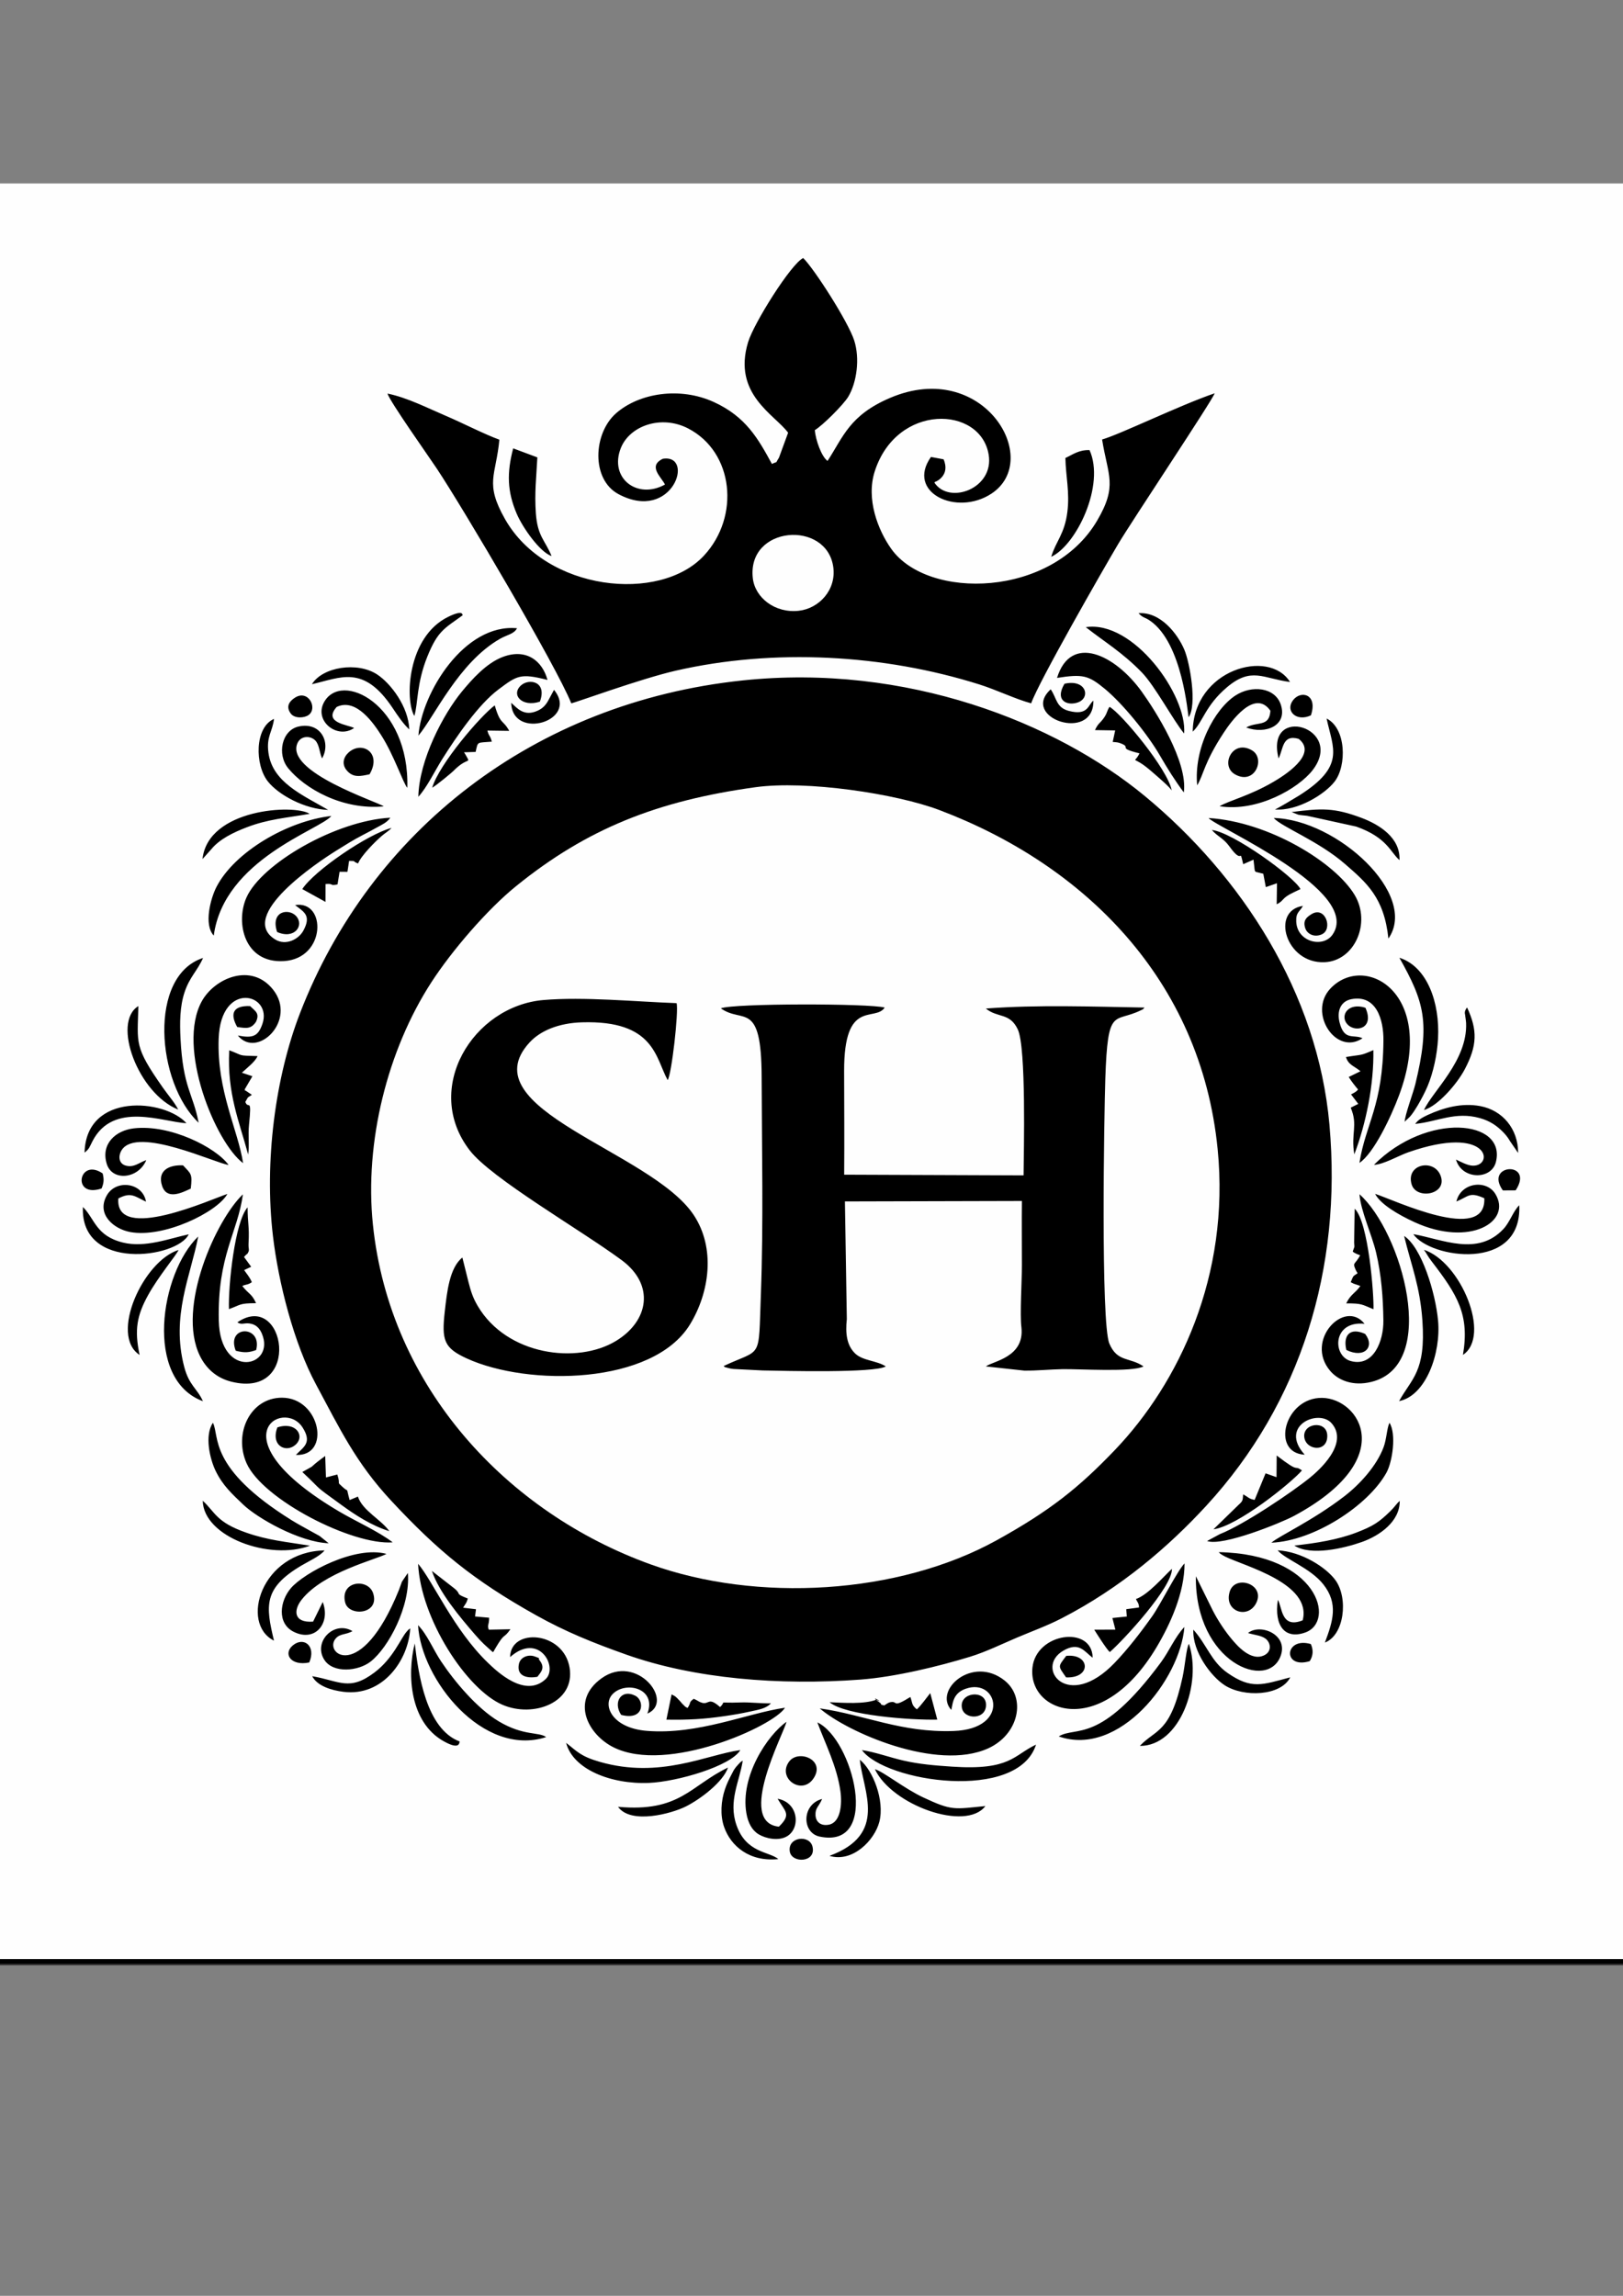 <?xml version="1.0" encoding="UTF-8"?>
<!DOCTYPE svg PUBLIC "-//W3C//DTD SVG 1.1//EN" "http://www.w3.org/Graphics/SVG/1.1/DTD/svg11.dtd">
<!-- Creator: CorelDRAW -->
<svg xmlns="http://www.w3.org/2000/svg" xml:space="preserve" width="210mm" height="297mm" version="1.1" style="shape-rendering:geometricPrecision; text-rendering:geometricPrecision; image-rendering:optimizeQuality; fill-rule:evenodd; clip-rule:evenodd"
viewBox="0 0 21000 29700"
 xmlns:xlink="http://www.w3.org/1999/xlink"
 xmlns:xodm="http://www.corel.com/coreldraw/odm/2003">
 <rect x="0" y="0" width="21000" height="29700" fill="#808080" stroke="none"/>
 <defs>
  <style type="text/css">
   <![CDATA[
    .str0 {stroke:#373435;stroke-width:20;stroke-miterlimit:22.926}
    .fil1 {fill:#FEFEFE}
    .fil0 {fill:black}
   ]]>
  </style>
 </defs>
 <g id="Layer_x0020_1">
  <g id="_2872635549728">
   <rect class="fil0 str0" x="-1023.93" y="2445.22" width="22969.88" height="22969.88"/>
   <path class="fil1" d="M10219.32 23953.86c-31.8,-191.37 254.4,-223.89 293.4,-65.51 51.59,209.57 -267.94,218.62 -293.4,65.51zm303.35 -942.63c-152.25,218.3 -470.07,-9.81 -312.15,-222.48 121.34,-163.4 481.54,-20.37 312.15,222.48zm797.88 -123.19c107.79,28.68 377.38,248.65 627.28,365.46 371.49,173.65 393.56,151.15 802.31,110.69 -252.01,333.58 -1209.39,-10.41 -1429.59,-476.15zm-3323.55 485.99c801.54,73.48 935.37,-274.84 1422.49,-507.79 -62.15,184.4 -349.75,403.87 -540.84,501.29 -184.49,94.04 -716.66,238.83 -881.65,6.5zm3128.27 -609.31c166.98,131.17 323.97,524.4 252.76,802.59 -60.77,237.43 -344.24,532.08 -645.6,440.99 759.37,-278.54 435.31,-832.47 392.84,-1243.58zm-1054.26 1285.8c-371.02,38.06 -615.21,-165.54 -702.67,-418.26 -52.24,-150.94 -38.94,-334.32 11.97,-485.9 24.15,-71.9 53.26,-130.38 86.06,-193.05 21.7,-41.48 25.7,-54.02 56.39,-93.78 2.17,-2.84 36.39,-41.16 38.1,-42.78 35.09,-33.63 7.25,-12.36 49.66,-40.07 -42.59,273.37 -187.9,522.38 -82.58,830.53 125.4,366.9 424.65,342.55 543.07,443.31zm1081.51 -1410.23c171.1,25.14 360.73,95.16 539.18,135.92 208.11,47.49 406.08,63.31 627.03,78.1 757.2,50.69 793.1,-146.92 1086.56,-284.86 -236.29,744.4 -1948.68,483.8 -2252.77,70.84zm-3827.41 -93.52c142.42,109.99 184.58,173.89 438.14,246.4 778.44,222.63 1375.43,-92.61 1816.15,-153.2 -125.03,208.25 -815.33,408.77 -1180.44,424.62 -490.12,21.29 -985.09,-174.41 -1073.85,-517.82zm3250.82 -264.64c458.32,211.97 830.83,1645.45 28.8,1476.87 -231.17,-48.6 -234.12,-416.41 32.74,-486.81 -43.43,101.78 -90.25,114.58 -85.66,210.15 4.28,88.81 70.03,143.53 175.1,122.5 147.1,-29.45 171.59,-257.88 147.41,-432 -44.55,-320.66 -196.86,-617.51 -298.39,-890.71zm-498.06 1348.78c168.39,-162.13 78.34,-196.94 -16.34,-361.12 272.06,47.96 300.06,380.78 121.15,485.79 -110.92,65.1 -276.34,28.36 -366.19,-25.7 -85.22,-51.24 -137.39,-146.72 -159.12,-273.11 -82.81,-481.57 277.43,-1013.8 518.86,-1182.08 -32.89,147.72 -650.65,1298.86 -98.36,1356.22zm2368.12 -1537.46c-35.62,-202.21 301.05,-238.9 311.99,-49.1 11.91,206.25 -284.03,207.92 -311.99,49.1zm-4408.69 91.41c-109.21,-164.07 1,-340.56 183.41,-247.51 121.71,62.08 115.6,325.91 -183.41,247.51zm585.21 61.52l67.03 -326.64c57.94,30.15 44.95,20.6 100.16,77.17 23.81,24.38 25.21,32.14 48.12,53.59 51.92,48.57 13.73,19.75 58.9,44.53 53.76,-80.51 7.69,-64.42 78.74,-118.3 39.1,14.82 64.86,35.27 81.63,41.78 6.88,2.69 27.06,10.51 34.44,11.95 85.81,16.79 75.83,-79.25 225.16,52.91 96.51,-89.12 -62.09,-46.85 266.64,-59.59 119.55,-4.63 253.97,14.41 392.26,11.42 -64.48,69.94 -166.07,83.24 -269.89,106.39 -112.35,25.05 -211.37,42.01 -330.85,59.27 -267.91,38.64 -466.75,50.45 -752.34,45.52zm2111.56 -225.59c181.54,8.38 448.77,27.22 603.69,-31.82 137.02,62.82 -125.44,-88.59 42.44,34.66 45.44,33.37 -12.44,21.07 60.82,39.06 19.03,-12.43 50.38,-36.01 77.32,-41.81 106.24,-22.8 16.86,84.49 261.06,-67.74 31.53,88.74 13.14,100.64 83.33,160.29 44.39,-36.15 142.79,-172.62 173.7,-210.3l91.02 342.96c-333.36,8 -1195.56,-53.85 -1393.38,-225.3zm1574.86 100.11c-234,-256.38 273.46,-710.97 689.09,-381.13 282.7,224.36 186.51,698.02 -213.38,878.7 -663.45,299.74 -1822.81,-209.69 -2177.89,-517.99 582.63,83.68 1053.91,316.07 1729.55,292.83 747.29,-25.72 574.95,-695.56 157.46,-546.26 -120.1,42.98 -156.84,123.93 -172.96,214.7l-11.87 59.15zm-2151.98 -28.86c-141.09,236.08 -1523.68,860.45 -2219.53,511.87 -329.3,-164.95 -559.88,-600.55 -153.86,-892.51 455.28,-327.37 951.86,303 592.84,456.76 125.92,-331.24 -287.42,-426.26 -452.13,-249.85 -133.21,142.71 -2.94,437.68 446.39,473.22 665.88,52.64 1293.87,-228.12 1786.29,-299.49zm4591.25 494.11c208.76,-221.26 394.21,-157.56 553.06,-890.1 33.14,-152.73 48.36,-378.58 82.25,-430.59 170.56,511.13 -115.08,1323.68 -635.31,1320.69zm-9381.62 -1326.23c47.96,399.74 146.76,1106.12 581.49,1269.04 -7.87,6.07 12.49,120.18 -208.82,-4.22 -435.88,-245.02 -475.35,-858.92 -372.67,-1264.82zm1614.17 218.01c76.42,96.42 21.3,150.5 -27.09,213.9 -137.43,24.61 -271.7,-9.72 -239.52,-165.29 18.45,-89.25 120.47,-128.04 204.49,-97.83 96.91,34.83 33.2,14.71 62.12,49.22zm6813.26 221.61c-105.4,-151.97 -107.73,-133.07 1.95,-278.13 310.58,-32.81 330.6,292.22 -1.95,278.13zm3166.74 -431.27c34.54,76.77 30.42,151.21 -14.13,221.32 -355.43,107.44 -328.55,-319.96 14.13,-221.32zm-12959.15 238.25c-240.57,49.87 -341.6,-113.55 -212.64,-220.9 141.06,-117.46 304.37,7.03 212.64,220.9zm11438.86 -424.64c177.01,197.35 230.09,412.16 442.97,560.32 311.97,217.1 450.64,152.29 811.24,56.93 -123.76,243.64 -603.47,260.11 -848.25,102.31 -177.08,-114.15 -418.27,-433.61 -405.96,-719.56zm-11400.95 602.22c357.91,62.93 480.61,196.68 804.45,-46.85 244.54,-183.9 341.33,-443.13 416.81,-528.06 32.93,-37.06 10.33,-15.3 47.22,-43.36 -22.79,408.26 -352.61,885.41 -865.18,820.34 -154.17,-19.57 -337.51,-74.19 -403.3,-202.07zm9659.45 779.18c224.64,-138.49 529.32,114.17 1321.52,-957.34 109.68,-148.39 183.19,-331.51 304.43,-458.34 -53.32,678.19 -845.55,1689.82 -1625.95,1415.68zm-8289.47 -1439.06c117.77,119.98 195.43,313.96 295.25,464.43 175.41,264.45 468.65,613 749.24,780.03 322.75,192.16 516.23,132.75 613.14,203.33 -819.67,265.38 -1620.25,-749.24 -1657.63,-1447.79zm-943.84 -295.08c-68.01,-279.33 297.96,-316.66 362.75,-116.87 88.76,273.64 -316.68,306.01 -362.75,116.87zm11792.52 0c-103.94,227.73 -428.71,119.3 -346.28,-140.61 70.09,-220.99 454.85,-97.26 346.28,140.61zm-784.64 -337.55l217.66 440.7c68.3,133.57 165.12,278.07 253.03,380.82 57.95,67.73 242.16,288.84 417.44,198.52 88.94,-45.85 82.46,-142.04 30.01,-198 -53.23,-56.72 -155.54,-60.5 -243.49,-87.6 152.99,-126.86 515.77,13.66 425.9,285.45 -157.74,476.91 -1114.34,101.29 -1100.55,-1019.89zm-10912.55 709.63c-84.91,48.28 -158.23,30.2 -214.34,91.96 -172.86,190.32 321.02,596.95 813.94,-621.9 17.85,-44.18 24.71,-70.61 39.9,-109.25l76.91 -113.21c35.81,428.57 -251.02,964.78 -480.39,1145.14 -161.92,127.3 -484.18,156.24 -599.38,-19.9 -152.71,-233.5 125.89,-515.9 363.36,-372.84zm9576.93 343.43c-106.06,-75.33 -171.44,-212.59 -380.98,-89.98 -374.21,218.95 57.26,790.81 665.72,156.81 168.34,-175.38 331.44,-385.3 487.93,-606.06 103.67,-146.22 324.74,-588.27 416.29,-680.18 0.62,382.25 -188.86,792.83 -359.83,1080.27 -713.47,1199.4 -1668.99,853.42 -1608.29,268.61 47.13,-453.92 773.3,-551.07 779.16,-129.47zm221.84 -72.43c-42.59,-36.62 -179.59,-254.1 -201.04,-289.69l273.18 -1.12 -38.44 -150.09 186.75 -19.19 -7.81 -94.57 166.04 -22.42c-4.43,-60.06 -16.71,-58.83 -40.52,-109.1 158.02,-54.14 357.79,-292.42 465.89,-390.69 5.33,235.76 -617.61,913.51 -804.05,1076.87zm-8771.88 -1050.24l294.35 229.23c96.42,80.48 -7.37,58.92 170.88,128.32 -20.09,67.86 -25.51,57.81 -60.85,118.54l166.38 20.13 -12.03 93.37 182.13 16.12c-0.03,102.19 -28.36,91.93 -4.27,154.81l280.06 -5.75c-97.34,137.97 -65.29,25.58 -196.7,249.68 -33.23,56.66 -6.51,21.15 -30.88,46.88 -101.65,-92.23 -129.92,-111.42 -230.59,-227.5 -196.02,-226.03 -465.32,-547.75 -558.48,-823.83zm-178.1 -91.79c191.99,224.04 458.97,851.9 902.69,1279.62 118.27,114.02 482.25,461.58 747.87,211.94 165.27,-155.34 -87.58,-614.44 -460.02,-284.87 4.55,-381.45 691.32,-337.42 769.85,137.88 74.06,448.43 -466.97,653.52 -870.45,478.52 -465.05,-201.71 -1055.19,-1110.77 -1089.94,-1823.09zm10359.83 -150.82c1282.48,24.75 1517.57,896.72 1119.91,1039.25 -263.88,94.6 -404.87,-85.14 -355.58,-421.6 58.1,88.78 38.47,378.53 321.61,264.33 122.73,-477.7 -748.47,-699.02 -1004.38,-825.23l-34.82 -19.22c-35.71,-22.65 -22.75,-13.1 -46.74,-37.53zm-11718.56 898.97l124.91 -254.04c104.72,274.96 -98.55,525.43 -377.35,384.74 -216.42,-109.16 -179.43,-397.57 -32.86,-566.03 171.03,-196.56 826.96,-552.03 1234.81,-440.91 -131.01,72.98 -819.55,236.32 -1099.06,594.25 -107.38,137.53 -101.77,300.48 149.55,281.99zm12480.72 -922.56c311.53,16.38 631.96,223.78 749.76,389.28 165.55,232.57 112.35,708.37 -138.66,803.88 104.19,-277.77 176.39,-503.66 -20.34,-752.99 -167.25,-211.94 -495.68,-324.5 -590.76,-440.17zm-12986.72 1168.23c-443.69,-219.74 -165.33,-1150.8 654.44,-1167.2 -56.24,72.8 -199.65,137.2 -296.87,194.57 -499.71,294.85 -464.61,525.1 -357.57,972.63zm-921.73 -1809.56c164.5,150.92 172.4,275.96 561.96,412.43 282.55,98.97 506.87,117.28 825.35,168.99 -520.57,196.32 -1378.07,-113.24 -1387.31,-581.42zm14124.44 579.66c284.46,-30.94 560.84,-75.62 800.45,-167.2 221.62,-84.73 296.34,-136.35 441.61,-277.69 57.69,-56.1 73.94,-90.79 121.4,-132.89 2.76,266.93 -260.41,450.25 -488.61,531.2 -229.91,81.56 -664.73,184.95 -874.85,46.58zm-12835.9 -951.74l82.62 -45.91c61.22,-35.98 17.95,-5.24 73.22,-52.94 57.97,-50.04 122.86,-93.84 140.25,-108.08l9.49 277.6 147.1 -38.12c48.45,149.83 -20.77,79.54 74.18,166.41 82.44,75.44 32.99,-21.65 85.38,163.92l106.93 -44.53c59.36,182.26 299.71,295.26 406.2,446.91 -233.06,-71.22 -449.64,-215.87 -612.3,-333.94 -401.84,-291.72 -223.18,-159.79 -513.07,-431.32zm12607.29 -213.26c317.52,244.58 208.58,110.8 326.91,192.93 -141.09,163.83 -835.61,721.84 -1145.12,761.89l329.63 -321.08c56.64,-48.63 47.47,-63.4 54.75,-131.02 73.35,39.26 72.51,58.01 148.47,71.52l141.52 -343.72 141.67 49.89 2.17 -280.41zm-68.88 1128.17c98.77,-86.98 532.23,-283.69 942.84,-599.55 203.71,-156.68 418.61,-394.41 508.85,-635.03 39.9,-106.32 42.44,-246.75 76.48,-316.91 90.8,142.15 40.02,502.69 -39.96,646.8 -234.28,422.07 -933.54,881.2 -1488.21,904.69zm-13695.47 -1551.38c90.56,172.51 -70.9,582.33 1019.41,1260.84 72.39,45.06 164.34,94.28 245.29,139.75 41.16,23.11 71.24,39.75 116.31,64.1l117.06 93.81c-381.65,-14.32 -925.69,-327.93 -1105.47,-499.82 -146.2,-139.84 -264.41,-246.86 -355.65,-432.93 -75.86,-154.67 -148.4,-460.89 -36.95,-625.75zm834.15 59.68c239.79,-79.98 361.44,109.14 235.92,223.49 -124.28,113.23 -325.57,11.04 -235.92,-223.49zm13287.68 130.29c-27.75,-187.42 291.53,-229.17 296.99,-25.64 6.01,223.66 -272.1,193.63 -296.99,25.64zm5.17 223.04c-443.47,-22.64 -262.08,-744.92 228.11,-735.28 478.44,9.4 1002.77,790.48 -367.39,1527.38 -160.68,86.4 -922.69,397.95 -1124.08,324.36l165.12 -88.98c311.81,-122.29 938.15,-545.03 1168.31,-732.45 106.21,-86.48 510.34,-439.05 276.68,-703.23 -166.75,-188.53 -685.43,33.81 -346.75,408.2zm-11800.48 1133.71c-520.88,40.29 -1681.82,-552.41 -1891.14,-1023.84 -169.64,-382.01 45.76,-846.71 457.08,-847.41 500.18,-0.88 639.5,762.56 180.77,740.21 104.23,-105.85 212.45,-157.97 87.08,-355.06 -245.96,-386.7 -1144.84,133.07 475.78,1088.62 216.82,127.83 508.33,256.91 690.43,397.48zm12582.15 -2696.39c129.43,165.47 -8.37,322.59 -243.05,207.45 -44.39,-185.98 43.53,-297.31 243.05,-207.45zm-14349.1 208.57c-91.36,32.37 -149.3,39.02 -264.22,8.87 -128.53,-332.73 347.55,-333.82 264.22,-8.87zm15110.18 -1296.55c473.91,154.28 875.04,1111.74 504.61,1359.54 87.95,-517.67 -69.2,-774.26 -404.48,-1209.74 -55.58,-72.19 -58.37,-92.2 -100.13,-149.8zm-16618.17 1359.74c-393.87,-253.83 48.52,-1215.98 503.52,-1357.57 -21.7,59.62 -260.93,341.76 -395.85,588.06 -142.51,260.14 -176.93,446.68 -107.67,769.51zm15721.92 -1891.38c178.79,169.28 250.93,1119.59 242.99,1300.27 -152.59,-61.5 -143.5,-76 -352.42,-75.65 58,-121.06 118.58,-131.66 182.97,-225.62l-86.62 -29.45c-5.24,-2.31 -14.57,-7.44 -18.94,-9.46 -4.46,-2.08 -13.42,-5.77 -19.16,-10.08 39.84,-90.76 20.31,-68.32 88.63,-115.08l-21.67 -37.59c-48.23,-109.66 -16.89,-62.23 55.46,-194.6 -0.52,-0.23 -43.46,-16.69 -44.51,-17.25 -67.49,-35.63 -18.95,-6.86 -52.09,-32.35 28.87,-81.88 22.64,-41.25 18.17,-114.46l7.19 -438.68zm-14370.45 624.78l92.2 126.24 -91.12 42.72c30.48,45.61 72.08,89.5 99.45,156.27 -50.53,37.83 -80.54,26.87 -123.38,49.63 87.11,110.13 121.68,97.07 178.07,222.32 -221.35,1.2 -188.27,18.22 -350.68,76.87 -10.48,-306.66 77.19,-1133.77 241.22,-1316.64 0.58,207.6 24.02,246.89 12.74,457.95 -5.12,96.25 18.97,85.02 -13.15,139.87 -1.3,2.23 -33.66,25.84 -45.35,44.77zm15010.13 -272.53c227.4,148.66 406.27,735.81 439.44,1097.09 38.07,414.33 -153.33,968.58 -504.45,1039.63 160.71,-293.18 347.87,-376.95 301.46,-1043.27 -30.88,-443.36 -144,-711.06 -236.45,-1093.45zm-15542.18 2137.86c-765.32,-282.37 -552.34,-1658.75 -61.01,-2130.74 -96.78,506.21 -354.59,1027.97 -180.92,1687.35 63.34,240.42 166.79,276.69 241.93,443.39zm906.08 -2135.43c-114.03,-967.45 30.47,-2056.8 348.79,-2881.5 910.32,-2358.39 3025.84,-4022.86 5727.94,-4307.43 2118.53,-223.08 4054.25,544.53 5206.13,1497.09 1249.87,1033.66 2235.28,2543.81 2386.97,4249.95 165.42,1860.67 -370.28,3601.85 -1594.27,4930.53 -483.34,524.73 -1100.33,1058.3 -1872.38,1456.11 -188.09,96.91 -388.14,168.75 -576.47,248.88 -199.09,84.7 -402.61,184.93 -606.32,247.36 -397.31,121.77 -963.3,261.37 -1418.8,295.53 -1045.43,78.37 -2146.62,-9.49 -3029.22,-322.63 -436.25,-154.75 -788.64,-297.57 -1167.79,-509.57 -820.29,-458.63 -1276.29,-839.56 -1873,-1479.72 -460.61,-494.11 -667.21,-934.66 -975.98,-1508.84 -283.75,-527.6 -484.05,-1308.56 -555.6,-1915.76zm-2459.14 -377.03c153.45,150.12 165.61,374.13 519.79,460.38 286.52,69.76 594.48,-52.21 849.38,-106.82 -146.3,309.48 -1404.98,481.95 -1369.17,-353.56zm17214.26 351.1c379.45,67.53 832.16,291.66 1167.07,-67.71 83.7,-89.85 123.75,-227.79 203.55,-305.92 40.74,867.45 -1157.21,688.47 -1370.62,373.63zm-696.82 -516.05c544.32,482.86 1043.84,2210.2 152.87,2427.91 -236.23,57.75 -426.48,-18.6 -532.29,-143.41 -334.35,-394.38 187.52,-934.02 445.21,-608.43 -415.42,-43.24 -419.33,415.88 -178.51,481.83 295.97,81.04 425.34,-261.86 422.15,-523.7 -3.63,-299.92 -26.91,-595.47 -94.28,-879.43 -56.36,-237.58 -197.79,-534.22 -215.15,-754.77zm-14518.83 1656.91c618.01,-422.65 847.48,995.86 -76.2,768.57 -202.65,-49.86 -333.38,-181.03 -408.78,-335.14 -306.17,-625.86 213.85,-1765.49 556.66,-2089.02 -68.85,502.6 -330.66,791.95 -312.18,1632.85 16.99,773.91 741.2,602.57 557.65,169.11 -26.01,-61.38 -65.26,-107.08 -129,-124.98 -93.96,-26.37 -124.31,21.24 -188.15,-21.39zm15773.05 -1562.87c56.73,-246.1 385.93,-288.55 502.74,-100.16 223,359.57 -329.1,695.79 -1046.35,366.6 -204.79,-93.99 -439.16,-230.46 -508.17,-365.46 238.37,74.5 1438.55,652.75 1413.13,57.13 -194.66,-88.72 -202.1,-22.85 -361.35,41.89zm-17313.25 -39.23c-45.01,581.8 1221.33,0.71 1411.18,-58.65 -131.26,236.96 -826,574.27 -1259.05,492.5 -209.79,-39.64 -440.81,-227.41 -301.12,-474.04 120.01,-211.85 465.61,-166.38 506.99,81.48 -143,-66.19 -192.2,-129.88 -358,-41.29zm837.44 -428.56c104.47,112.35 122.45,107.52 99.85,300.65 -118.55,55.84 -310.26,150.24 -371.36,-36.18 -63.65,-194.19 86.55,-273.64 271.51,-264.47zm17242.47 323.41l-165.64 0.91c-248.48,-348.79 415.97,-383.36 165.64,-0.91zm-1346.01 -77.43c-78.78,-266.58 298.14,-339.62 377.75,-104.42 81.41,240.6 -318.42,305.29 -377.75,104.42zm-16936.99 -141.74c22.57,83.35 11.69,135.03 -13.85,195.15 -390.81,130.93 -297.83,-405.86 13.85,-195.15zm16449.43 -111.13c687.02,-686.54 1717.41,-585.08 1577.65,-34.95 -59.21,233.12 -441.02,229.49 -515.98,-32.79 51.46,22.39 145.27,77.44 217.81,78.84 278.61,5.4 216.83,-540.72 -836.16,-172.91 -126.08,44.03 -322.66,159.61 -443.32,161.81zm-15884.65 -61.03c-102.83,245.7 -441.89,278.25 -511.83,48.05 -78.31,-257.67 115.45,-431.06 349.51,-458.63 470.26,-55.34 1063.9,246.98 1226.97,473.05 -161.27,-17.55 -1182.17,-504.98 -1382.5,-192.61 -46.38,72.31 -43.43,176.08 54.28,201.78 104.94,27.57 167.69,-38.12 263.57,-71.64zm-798.74 -96.68c20.36,-786.53 1039.03,-693.16 1318.39,-380.93 -295.88,-10.96 -947.9,-291.4 -1216.58,234.5 -36.8,72.04 -39.41,97.94 -101.81,146.43zm17218.26 -371.47c4.4,-5.92 11.56,-21.65 14.22,-17.08 0.13,0.24 16.22,-38.88 146.24,-98.38 209.41,-95.83 442.51,-159.47 680.57,-114.85 286.54,53.71 490.19,292.63 489.75,606.2l-104.31 -152.14c-28.09,-49.63 -61.98,-90.62 -99.7,-127.62 -73.57,-72.13 -159.32,-134.6 -291.11,-171.42 -318.07,-88.92 -546.76,46.29 -835.66,75.29zm-897.06 -865.34c226.03,-37.44 175.16,-11.78 354.69,-89.39 8.28,444.74 -95.05,951.57 -246.52,1348.7 -46.69,-277.68 50.9,-370.35 -46.35,-604.12l97.65 -48.9 -92.63 -121.67c-18.66,4.07 71.24,-29.13 89.13,-65.43 -36.58,-43.21 -85.69,-104.62 -119.88,-160.9l152.25 -74.42c-88.45,-72.51 -156.16,-80.65 -188.34,-183.87zm-14285.63 203.04l136.19 45.64 -99.39 169.52c17.67,48.43 -20.9,-9.14 24.24,24.81l68.45 46.24c-74.93,48.4 -41.6,22.26 -84.7,91.52 38.23,108.23 86.62,-81.91 47.5,296.73 -13.61,131.64 6.42,269.54 -11.13,384.04 -115.7,-431 -273.9,-790.4 -244.63,-1348.47 196.79,72.87 95.33,67.54 366.46,75.04 -34.38,77.52 -140.18,155.25 -202.99,214.93zm14537.58 -840.3c121.8,271.36 -128.9,323.69 -230.9,216.72 -104.75,-109.9 3.1,-290.96 230.9,-216.72zm-14598.25 248.48c-90.4,-161.73 -65.85,-278.51 167,-270.13 69.01,67.3 127.17,92.91 76.36,203.24 -63.52,94.25 -123.26,85.49 -243.36,66.89zm-763.03 1068.46c-515.03,-203.76 -863.54,-1126.41 -515.49,-1338.68 -11.81,489.57 -58.01,520.69 318.29,1056.9 69.32,98.79 144.46,181.17 197.2,281.78zm16676.76 -1320.89c136.59,295 132.06,492.26 -30.82,801.24 -97.81,185.54 -343.93,472.01 -526.83,525.63 109.62,-242.94 563.01,-637.9 545.09,-1122.08 -1.4,-37.53 -12.31,-92.73 -12.4,-107.87 -0.06,-7.56 -19.13,-43.89 24.96,-96.92zm-1352.9 398.13c-342.1,232.18 -711.69,-329.31 -415.6,-642.83 442.76,-468.79 1384.08,55.2 887.57,1383.21 -104.11,278.45 -325.77,748.18 -512.14,872.49 82.37,-515.14 303.06,-733.21 310.84,-1583.05 2.48,-269.98 -91.88,-594.66 -411.63,-535.86 -143.19,26.31 -193.63,155.43 -155.84,303.38 61.6,241.45 179.59,147.58 296.8,202.66zm-14484.23 1616.1c-355.27,-264.09 -865.74,-1493.78 -534.58,-2094.3 164.61,-298.52 639.52,-505.57 921.26,-151.94 317.27,398.19 -204.92,904.04 -454.51,595.1 195.87,37.32 261.68,9.84 317.11,-148.72 137.87,-394.17 -538.15,-570.37 -565.55,188.59 -24.4,675.7 249.65,1177.16 316.27,1611.27zm14961.16 -2657.26c357.81,113.62 525.62,576.84 499.95,1047.4 -11.25,206.28 -61.54,437.79 -135.1,613.32 -36.86,87.92 -86.68,178.74 -128.63,250.76 -22.91,39.38 -59.24,94.25 -81.75,122.84 -39.12,49.64 -65.25,59.19 -85.68,89.36 -0.44,-83.38 109.37,-372.61 137.64,-489.04 193.98,-798.89 116.07,-1060.43 -206.43,-1634.64zm-15536.45 2134.49c-547.94,-518.39 -654.9,-1901.84 57.01,-2131.83 -74.09,169.17 -173.73,244.03 -240.32,446.86 -59.95,182.73 -61.84,388.43 -51.15,597.7 32.49,636.67 161.08,704 234.46,1087.27zm1015.14 -2467.81c-89.38,-270.25 149.14,-311.03 245.34,-206.64 110.46,119.86 -19.22,307.39 -245.34,206.64zm13379.44 -227.79c184.27,-119.45 287.81,196.14 135.04,259.69 -100.66,41.84 -187.16,-9.02 -210.96,-79.95 -34.97,-104.07 21.79,-144.62 75.92,-179.74zm-879.01 -649.16c-55,-237.43 6.23,27.16 -176.37,-227.35 -78.37,-109.25 -151.31,-126.95 -229.62,-215.02 266.51,25.7 1067.9,606.82 1146.98,764.24l-91.08 43.77c-158.45,74.39 -116.47,104.74 -216.61,152.99l3.91 -272.29 -144.47 50.19 -32.89 -173.12 -76.26 -18.81c-45.36,-9.41 -29.73,-9.03 -50.44,-163.11l-133.15 58.51zm-12174.61 321.87c157.77,-240.54 846.86,-710.03 1154.95,-791.31 -43.18,47.03 -75.24,59.39 -125.86,103.07 -85.88,74.07 -268.1,256.33 -307.1,356.88 -81.91,-28.95 -13.55,-31.44 -116.16,-33.66l-21.49 141.77 -101.81 -0.79 -26.41 163.98c-113.22,22.03 -38.07,-14.97 -155.19,-4.98l-0.47 231.01 -300.46 -165.97zm14053.44 640.1c-55.12,-531.82 -284.16,-723.42 -561.71,-964.78 -343.99,-299.16 -819.83,-478.93 -922.32,-594.98 818.18,18.95 1879.85,992.32 1484.03,1559.76zm-1106.06 -422.48c-43.19,79.05 -91.67,80.66 -86.65,202.89 10.91,265.03 345.48,344.54 468.15,171.04 397.65,-562.34 -1501.08,-1389.74 -1602.3,-1510.8 785.11,48.75 1642.13,579.34 1890.83,996.74 214.49,360.04 -0.04,851.81 -390.12,868.63 -502.1,21.68 -700.48,-666.91 -279.91,-728.5zm-13040.48 -10.6c406.58,-66.1 404.54,690.37 -143.69,724.53 -511.86,31.88 -630.13,-494.54 -486.44,-820.37 192.8,-437.09 1155.67,-996.5 1862.71,-1034.5 -45.39,63.69 -103.51,87.19 -174.04,126.39 -64.82,36.03 -116.56,63.52 -184.36,98.7 -122.09,63.34 -219.06,124.81 -339.47,199.78 -238.37,148.4 -1288.81,845.6 -791.52,1150.62 136.62,83.79 303.38,-1.41 364.82,-115.99 105.96,-197.59 5.46,-240.16 -108.01,-329.16zm-1052.27 394.38c-133.37,-142.48 -39.43,-485.85 36.12,-631.2 234.89,-451.95 915.99,-850.75 1485.48,-916.11 -145.64,179.33 -1389.54,561.29 -1521.6,1547.31zm14849.24 -1523.05c231.48,86.63 506.77,257.94 493.01,546.99 -117.03,-98.53 -157.58,-291.9 -560.07,-433.9l-636.67 -139.58c-29.26,-3.48 -89.5,-8.38 -113.65,-14.15l-85.22 -34.07c389.75,-50.07 550.33,-57.16 902.6,74.71zm-14994.88 533.42c69.93,-653.54 1189.76,-712.96 1386.56,-585.28 -306.67,53.76 -536.73,68.09 -813.48,174.12 -172.73,66.18 -351.33,152.32 -458.6,283.04l-114.48 128.12zm13360.56 -1095.3c-198.23,-110.66 -34.82,-461.15 219.3,-310.76 176.8,104.62 37.42,454.85 -219.3,310.76zm-11198.97 -1.32c-117.28,24.88 -212.92,49.02 -296.93,-52.56 -63.09,-76.26 -43.84,-165 23.46,-227.41 170.64,-158.15 438.42,-2.31 273.47,279.97zm11761.76 -205.52c-178.84,-711.67 867.51,-398.19 439.2,153.58 -179,230.6 -708.35,542.95 -1203.19,465.1 131.1,-76.26 386.8,-133.24 701.34,-317.76 115.82,-67.94 582.05,-351.72 322.54,-554.02 -214.59,-62.15 -198.13,135.35 -259.89,253.1zm-11578.24 620.73c-536.63,49.96 -1022.29,-230.54 -1237.32,-494.84 -145.92,-179.33 -83.36,-489.89 136.1,-538.55 288.53,-63.99 421.27,210.36 302.91,412.66 -32.92,-72.1 -35.37,-180.15 -87.79,-232.42 -66.1,-65.86 -186.38,-60.09 -228.82,31.9 -173.02,375.08 1044.18,764.18 1114.92,821.25zm9390.89 -1287.96c153.08,85.29 754.63,808.42 804.33,1080.39 -41.24,-58.77 -192.61,-185.46 -251.52,-237.2 -277.52,-243.81 -243.54,-80.68 -164.99,-241.44 -308.49,-75.77 -83.3,-71.96 -253.93,-133.31 -35.37,-12.71 -55.74,-9.43 -92.53,-14.41l31.62 -148.95 -261.28 -4.19c43.93,-92.88 60.2,-81.8 110.27,-150.53 50.97,-69.97 40.46,-93.96 78.03,-150.36zm-8763.76 1045.58c88.6,-303.14 624.49,-928.59 809.07,-1064.45 74.15,257.03 104.19,178.02 187.52,329.93l-282.67 -4.05c21.43,81.25 32.74,52.74 57.63,143.44 -197.63,17.5 -177.54,-9.19 -209.94,132.72l-150.07 4.87c3.41,6.97 10.2,14.73 12.86,19.57 84.36,152.08 44.74,21.3 -152.43,224.07 -16.43,16.87 -217.78,185.54 -271.97,213.9zm11676.26 -78.66c-125.37,162.69 -478.69,384.21 -772.61,360.89 27.53,-8.44 260.07,-146.93 309.14,-177.84 608.03,-382.78 443.54,-606.2 359.59,-998.82 253.77,125.98 262.92,609.33 103.88,815.77zm-13022.46 366.43c-300.77,-8.44 -640.14,-192.26 -779.8,-367.46 -170.73,-214.14 -172.77,-700.74 79.11,-809.67 -20.74,169.25 -99.85,226 -72.67,434.51 50.19,384.92 439.97,548.61 773.36,742.62zm12715.36 -1223.13c-188.42,88.13 -336.2,-58.13 -231.11,-195.89 102.33,-134.15 323.84,-77.26 231.11,195.89zm-13145.94 -228.23c172.71,-111.89 298.39,135.27 177.8,223.45 -56.74,41.49 -182.66,47.35 -231.12,-18.31 -73.38,-99.49 -5.89,-166.76 53.32,-205.14zm10331.65 38.14c6.64,548.23 -954.77,221.47 -552.28,-146.57 79.52,114.79 69.32,236.17 234.99,279.35 251.01,65.45 247.76,-80.39 317.29,-132.78zm-7532.76 28.01c79.76,71.37 166.1,181.03 340.23,102.57 62.22,-28.03 99.43,-64.95 133.47,-122.08l80.13 -148.22c330.07,403.73 -540.6,659.29 -553.83,167.73zm-2032.5 325.8c-217.6,150.09 -519.12,-89.51 -391.58,-329.58 223.64,-420.92 1111.67,25.67 1079.8,1103.8 -54.4,-63.34 -172.36,-420.89 -335.18,-676.84 -90.9,-142.83 -323.04,-494.58 -579.26,-369.42 -181.7,207.23 149.8,229.2 226.22,272.04zm10908.24 741.29c-45.61,-477.76 222.37,-983.82 494.78,-1161.6 211.42,-138 510.86,-106.7 586.41,115.58 92.36,271.76 -194.16,392.21 -447.22,297.93 145.09,-82.62 299.63,0.17 313.45,-216.45 -205.16,-294.74 -519.7,156.01 -601.88,280.9 -259.14,393.74 -259.92,543.13 -345.54,683.64zm-1716.76 -1313.98c280.78,-63.34 340.74,179.48 176.31,240.56 -135.23,50.22 -309.27,-17.9 -176.31,-240.56zm-6788.24 231.78c-231.02,75.94 -376.63,-88.54 -245.78,-208.99 106,-97.59 343.93,-51.82 245.78,208.99zm8447.4 388.13c9.14,-803.73 986.42,-1082.49 1258.89,-642.47 -348.85,-45.38 -500.08,-200.02 -817.96,69.93 -280.29,238.02 -309.95,450.43 -440.93,572.54zm-1755.7 -695.44c177.02,-575.47 749.21,-304.9 1097.01,179.36 173.11,241.03 598.36,906.07 543.33,1302.35 -116.97,-157.86 -210.31,-306.49 -310.97,-480.51 -157.05,-271.51 -480.03,-669.84 -714.7,-862.56 -209.6,-172.16 -281.28,-190.41 -614.67,-138.64zm-8264.24 1537.76c10.67,-479.64 325.21,-1073.13 566.58,-1364.58 124.91,-150.83 312.18,-363.94 526.46,-444.57 304.78,-114.7 511.77,51.22 578.18,297.64 -352.11,-89.89 -393.9,-56.1 -632.4,121.88 -264.38,197.29 -546.58,613.23 -727.69,899.77 -96.94,153.37 -201.54,372.81 -311.13,489.86zm-1376.67 -1456.17c137.31,-223.98 587.48,-294.53 843.33,-126.45 177.91,116.87 405.9,418.03 416.35,711.5 -82.16,-76.32 -148.93,-177.95 -217.2,-279.79 -377.19,-562.7 -668.66,-389.55 -1042.48,-305.26zm1377.6 665.04c43.56,-556.05 596.53,-1453.79 1276.01,-1389.02 -39.09,75.59 -125.43,82.51 -221.87,137.76 -534.25,306.28 -846.61,1006.71 -1054.14,1251.26zm9907.8 -27.4c-135.59,-161.4 -377.19,-614.93 -546.45,-789.28 -252.14,-259.73 -482.97,-395.52 -726.08,-586.25 613.73,-93.7 1313.43,878.29 1272.53,1375.53zm58.38 -210.56c-10.73,-22.97 -76.11,-957.48 -499.4,-1248.41 -75.52,-51.92 -86.09,-31.12 -149.46,-97.36 282.98,-20.6 505.08,264.8 592.96,472.08 72.27,170.48 167.38,714.05 55.9,873.69zm-10018.66 -16.38c-123.11,-204.73 -94.99,-1022.29 438.7,-1282.66 200.88,-98 181.29,-22.85 186.56,-19.69 -236.23,171.22 -321.95,200.14 -456.27,532.29 -143.07,353.86 -119.39,606.81 -168.99,770.06zm8423.86 -3337.11c100.63,-46.35 170.11,-105.09 312.4,-102.25 204.27,452.06 -168.86,1228.57 -495.71,1380.51 59.68,-201.89 173.64,-293.12 209.17,-582.82 31.19,-254.22 -20.34,-453.21 -25.86,-695.44zm-6648.14 1268.33c-148.99,-47.78 -373.04,-364.41 -451.29,-547.49 -122.08,-285.74 -129.61,-526.95 -45.45,-845.51l312.68 116.79c-12.68,252.4 -38.35,460.12 -19.34,723.48 21.61,299.51 118.67,346.5 203.4,552.73zm5071.95 -1251.37c91.39,209.92 -102.02,290.84 -102.74,289.52 -2.57,-4.63 -11.13,7.27 -16.21,11.46 188.92,290.22 775.49,79.8 702.55,-361.1 -105.03,-634.71 -1190.7,-668.81 -1474.33,216.63 -114.61,357.81 41.95,760.28 214.13,1002.37 473.67,665.88 2078.66,630.58 2663.31,-365.17 267.48,-455.55 140.5,-576.41 64.42,-1050.04 232.85,-66.18 1002.49,-442.6 1456.41,-597.76 -19.97,77.43 -1071.68,1652.11 -1250.12,1953.11 -197.76,333.65 -1028.66,1784.39 -1124.14,2057.77 -202.28,-54.17 -445.46,-173.48 -671.24,-244.58 -1236.95,-389.66 -2658.66,-468.91 -3929.34,-177.31 -452.83,103.92 -1292.84,412.25 -1349.89,421.8 -191.77,-480.25 -1404.38,-2532.22 -1740.53,-3037.63 -104.97,-157.86 -603.4,-861.51 -637.63,-969.56 252.75,50.4 530.03,192.28 755.13,288.09 213.53,90.88 506.96,241.88 692.81,308.36 -44.11,469.41 -193.2,557.68 72.61,1026.65 530.68,936.28 2003.48,1088.13 2574.65,473.17 468.61,-504.54 387.3,-1338.83 -205.32,-1645.31 -347.43,-179.69 -757.15,-34.9 -871.2,255.8 -151.56,386.29 211.06,669.39 572.16,470.2 -48.8,-98.36 -225.57,-238.9 -28.15,-333.27 420.1,-66.56 128.04,830.86 -572.78,457.75 -357.29,-190.23 -328.92,-787.93 -30.5,-1047.98 297.7,-259.46 822.86,-345.39 1264.16,-143.5 414.09,189.41 572.88,474.21 751.01,800.85 86.4,-43.65 34.25,8.76 91.17,-81.79l118.21 -322.52c-170.63,-233.88 -722.51,-497.62 -517.87,-1171.79 74.71,-246.16 556.44,-1014.5 713.18,-1087.98 144.65,142.36 581.83,824.35 659.7,1065.83 75.4,233.74 33.76,543.88 -76.45,727.76 -62.83,104.82 -336.2,376.12 -432.83,432.49 9.67,127.48 86.3,343.46 164.55,398.69 203.77,-313.02 284.53,-591.47 809.13,-815.48 1203.03,-513.74 1984.58,795.73 1311.01,1238.92 -450.48,296.41 -1107.86,-14.91 -782.28,-474.86l163.25 30.41zm-13653.77 19401.19l23412.92 0 0 -22969.87 -23412.92 0 0 22969.87z"/>
   <g>
    <path class="fil1" d="M8639.04 13972.84c-158.17,-285.48 -169.02,-775.72 -1108.11,-747.39 -303.56,9.17 -540.26,108.93 -679.76,261.19 -790.04,862.42 1574.77,1405.51 2123.86,2230.1 287.07,431.09 205.26,1005.41 -48.08,1418.22 -479.34,780.97 -2092.99,802.18 -2886.62,438.88 -296.9,-135.91 -327.34,-235.02 -285.4,-607.78 28.21,-250.7 61.17,-566.3 227.58,-697.76l79.55 318.56c30.88,120.73 57.04,202.5 118.98,307.74 376.86,640.04 1287.24,757.06 1788.62,453.03 425.24,-257.88 507.55,-726.17 72.45,-1046.98 -535.39,-394.73 -1681.6,-1053.5 -1963.52,-1417.96 -615.63,-795.88 39.18,-1867.71 953.5,-1945.76 522.77,-44.65 1187.78,21.3 1722.55,40.49 28,106.41 -64.05,920.86 -115.6,995.42zm4576.74 3196.63c-20.65,-162.48 6.82,-603.44 6.82,-807.3 0,-274.29 -3.66,-550.89 0,-825.52l-2290.19 5.77 24.62 1522.46c-19.97,182.94 -2.02,340.62 109.22,446.09 99.11,93.99 279.91,90 395.26,165.88 -144.93,87.08 -1298.64,58.45 -1594.36,52.1l-373.97 -18.75c-31.28,-3.73 -37.14,-3.34 -67.89,-11.99 -84.26,-23.7 -27.81,-3.19 -62.93,-26.13 505.22,-236.96 450.1,-59.92 482.72,-929.01 33.79,-899.88 12.37,-1902.78 9.86,-2811.95 -2.82,-1002.22 -245.97,-682.93 -527.89,-886.73 159.78,-66.15 1931.68,-64.39 2120.14,-9.75 -128.07,190.73 -527.39,-123.46 -525.16,821.98 1.05,446.59 3.94,893.17 0.65,1339.79l2321.37 8.94c1.95,-296.35 36.21,-1653.14 -75.02,-1888.52 -104.41,-220.9 -260.44,-144.11 -413.25,-270.03 677.44,-50.66 1369.67,-24.38 2052.9,-12.54 -31.4,31.99 -2.54,13.39 -49.66,36.47 -345.91,169.46 -425.93,-62.29 -457.55,885.3 -14.76,442.95 -60.42,3158.51 52.46,3425.38 103.51,244.7 264.68,172.83 442.23,295.44 -146.14,76.88 -825.13,31.65 -1045.02,35.28 -164.09,2.72 -329.64,20.86 -498.04,18.93l-497.19 -54.21c87.76,-68.52 504.39,-115.58 459.87,-507.38zm-3441.26 -6985.66c-1268.11,174.94 -2178.67,535.56 -3096.68,1279.49 -379.64,307.63 -835.92,841.88 -1096.67,1244.43 -567.35,875.98 -866.7,2066.47 -756.27,3133.99 218.37,2110.71 1740.09,3728.25 3593.53,4396.15 1370.97,494.08 3201.25,394.96 4481.72,-314.57 685.38,-379.76 1056.12,-674.97 1524.74,-1164.62 827.11,-864.23 1492.8,-2254.36 1330.1,-3893.98 -218.31,-2200.27 -1736.16,-3679.61 -3598.86,-4384.75 -564.78,-213.81 -1724.35,-386.82 -2381.61,-296.14z"/>
    <path class="fil1" d="M9740.79 7480.88c28.74,251.66 288.03,454.9 595.07,420.45 261.37,-29.36 486.72,-269.19 445.95,-565.19 -84.32,-612.06 -1118.86,-536.94 -1041.02,144.74z"/>
   </g>
  </g>
 </g>
</svg>
